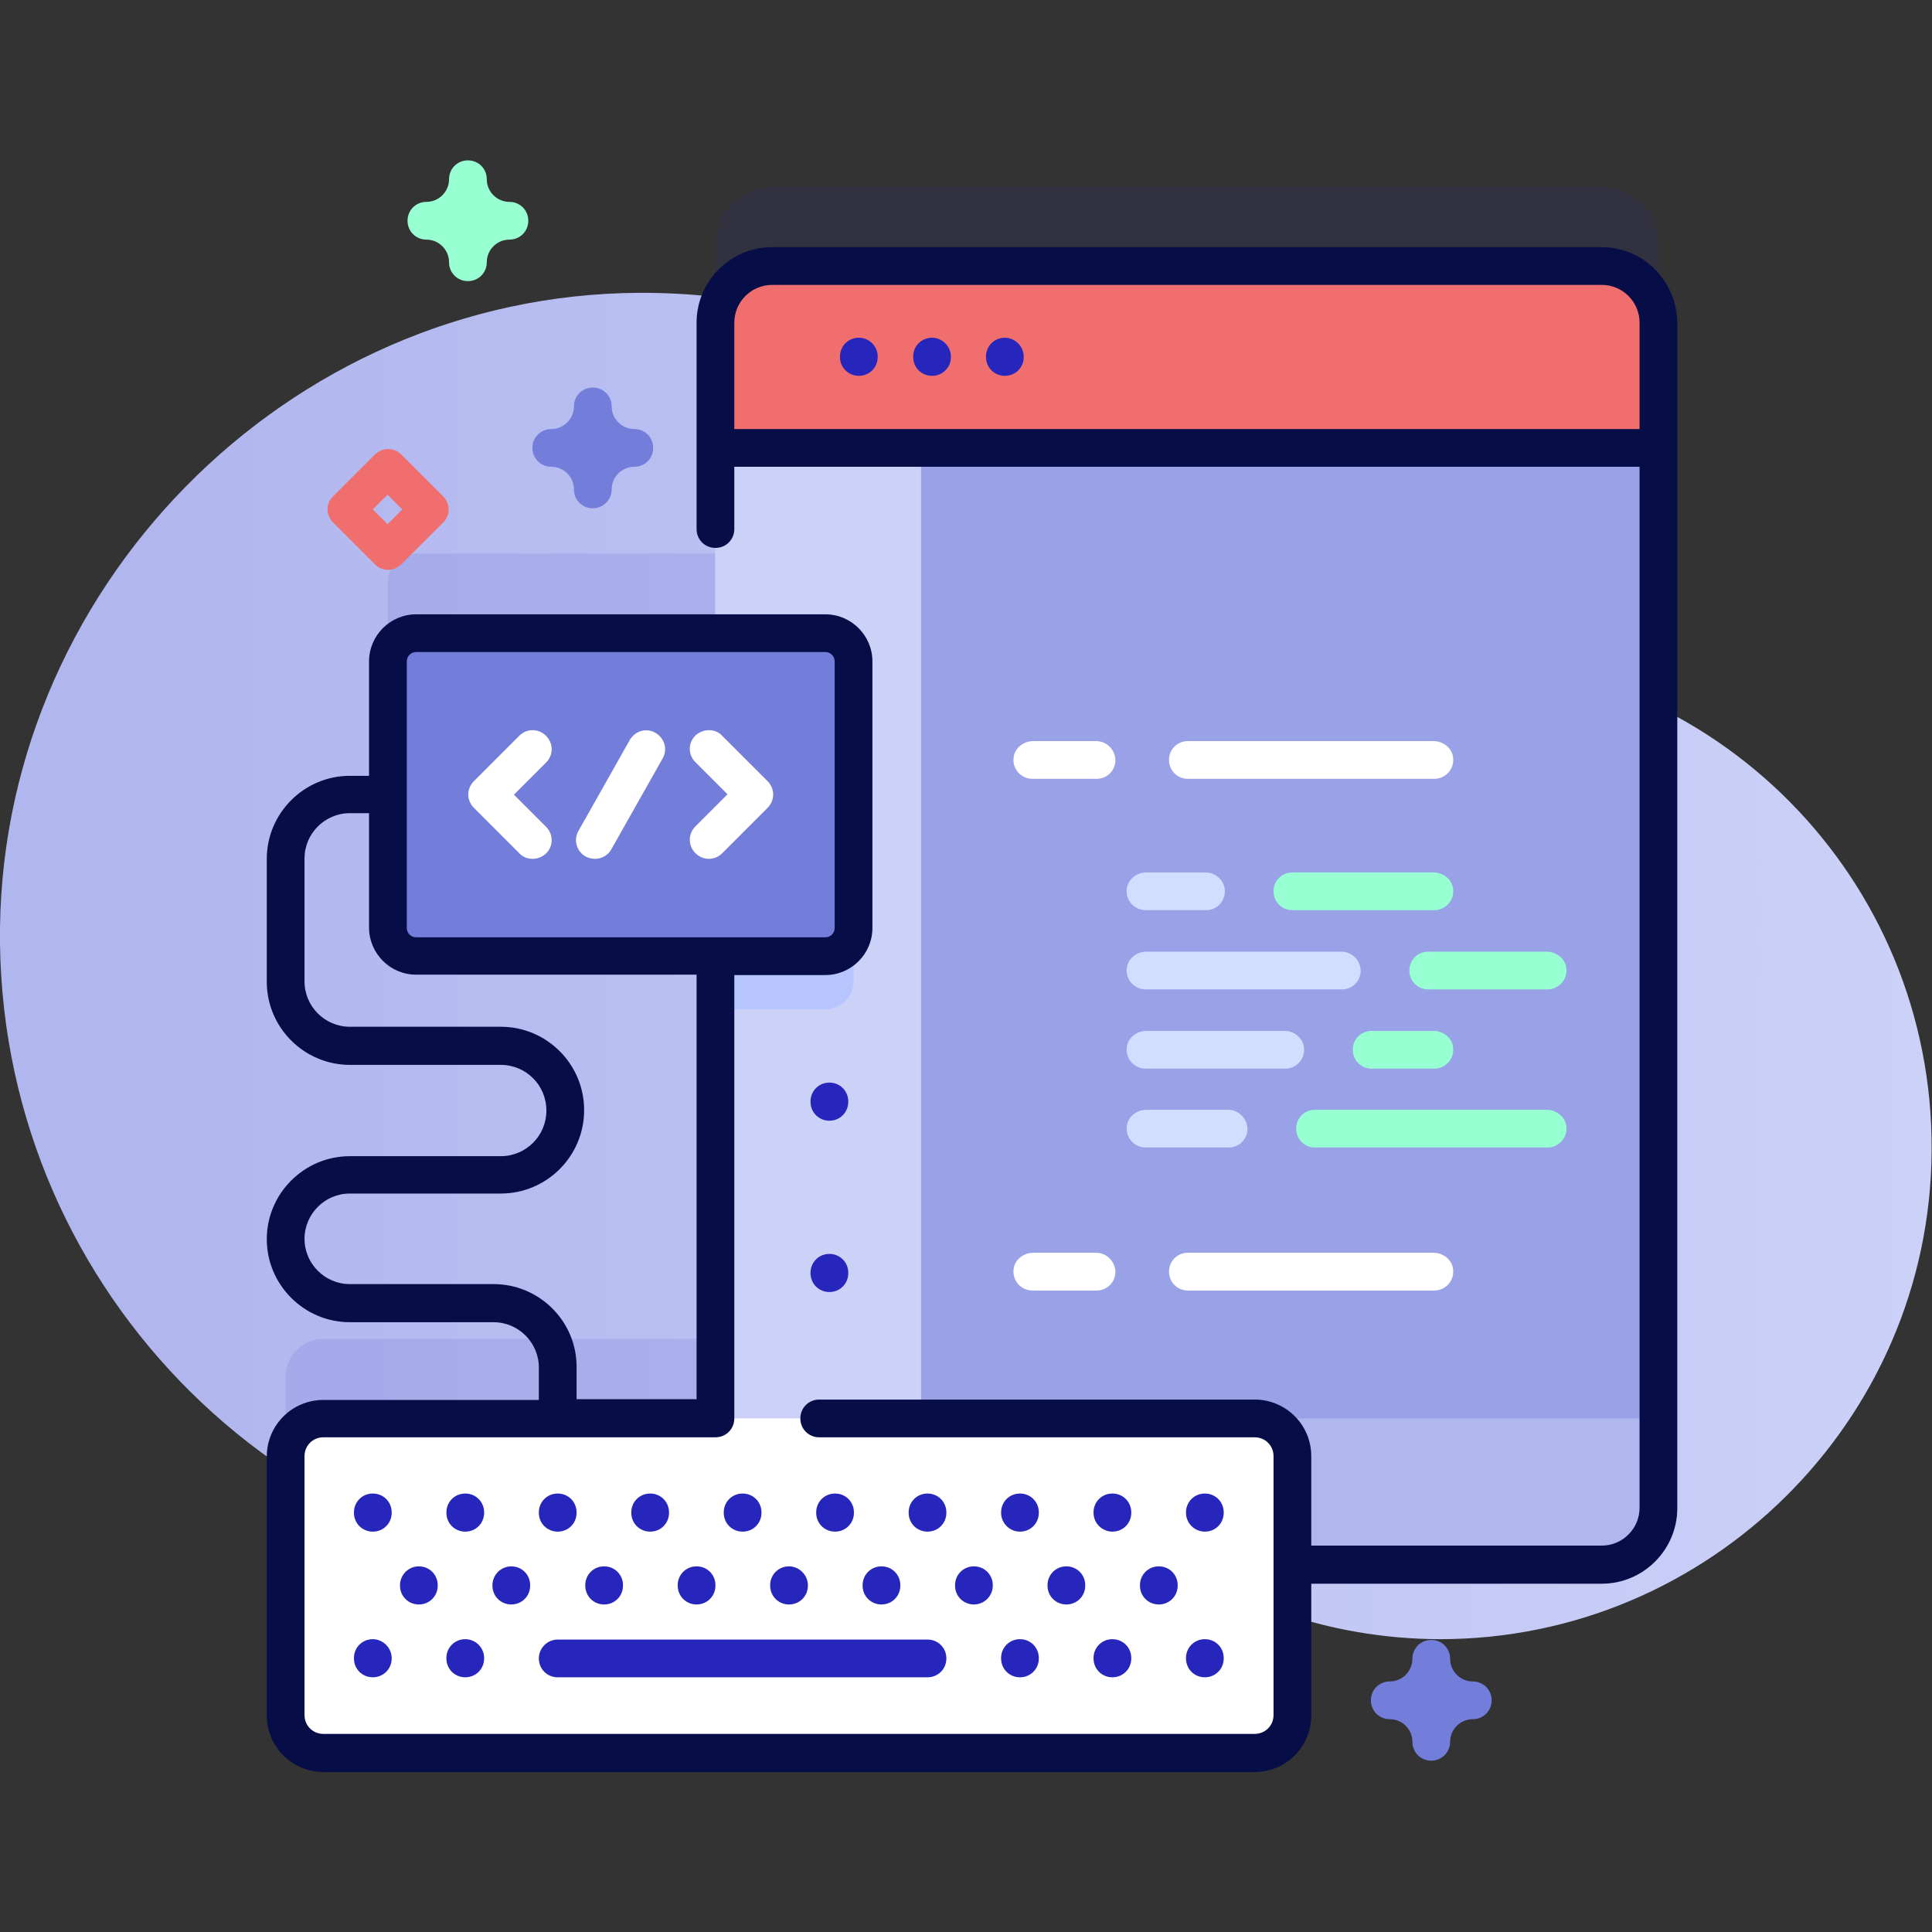 <?xml version="1.0" encoding="utf-8"?>
<!-- Generator: Adobe Illustrator 25.2.1, SVG Export Plug-In . SVG Version: 6.00 Build 0)  -->
<svg version="1.1" id="Camada_1" xmlns:svgjs="http://svgjs.com/svgjs"
	 xmlns="http://www.w3.org/2000/svg" xmlns:xlink="http://www.w3.org/1999/xlink" x="0px" y="0px" viewBox="0 0 512 512"
	 style="enable-background:new 0 0 512 512;" xml:space="preserve">
<rect x="0" y="0" width="512" height="512" fill="#333333" stroke="none"/>
<style type="text/css">
	.st0{fill:url(#SVGID_1_);}
	.st1{opacity:0.1;fill:#2626BC;enable-background:new    ;}
	.st2{fill:#727EDA;}
	.st3{fill:#97FFD2;}
	.st4{fill:#F16E6E;}
	.st5{fill:#99A2E7;}
	.st6{fill:#B0B6EE;}
	.st7{fill:#CCD1F8;}
	.st8{fill:#B7C5FF;}
	.st9{fill:#D2DEFF;}
	.st10{fill:#FFFFFF;}
	.st11{fill:#2626BC;}
	.st12{fill:#070E47;}
</style>
<g>
	<g>
		<linearGradient id="SVGID_1_" gradientUnits="userSpaceOnUse" x1="-2.633343e-05" y1="256.001" x2="512" y2="256.001">
			<stop  offset="4.850001e-02" style="stop-color:#B0B6EE"/>
			<stop  offset="0.999" style="stop-color:#CCD1F8"/>
		</linearGradient>
		<path class="st0" d="M382.6,174c-0.2,0-0.4,0-0.6,0c-32-0.1-62.4-13.8-83.4-38c-31.4-36-77.6-58.6-129.1-58.4
			C76,78-1.2,156.6,0,250.1c1.2,93,77,168,170.2,168c26.3,0,51.3-6,73.5-16.7c19.2-9.2,42.1-6.8,59,6.2
			c21.9,16.7,49.2,26.7,78.8,26.8c71.4,0.1,130-58,130.4-129.4C512.4,232.9,454.6,174.4,382.6,174L382.6,174z"/>
		<path class="st1" d="M424.5,49.5H204.6c-8.3,0-15,6.7-15,15v82.2h-79.3c-4.2,0-7.5,3.4-7.5,7.5v70.6c0,4.2,3.4,7.5,7.5,7.5h79.3
			v122.5H85.7c-5.5,0-10,4.5-10,10v68.6c0,5.5,4.5,10,10,10h246.8c5.5,0,10-4.5,10-10v-39.9h82c8.3,0,15-6.7,15-15V64.5
			C439.4,56.2,432.7,49.5,424.5,49.5L424.5,49.5z"/>
		<path class="st2" d="M379.3,466.6c-2.8,0-5-2.2-5-5c0-3.3-2.7-6-6-6c-2.8,0-5-2.2-5-5s2.2-5,5-5c3.3,0,6-2.7,6-6c0-2.8,2.2-5,5-5
			s5,2.2,5,5c0,3.3,2.7,6,6,6c2.8,0,5,2.2,5,5s-2.2,5-5,5c-3.3,0-6,2.7-6,6C384.3,464.3,382.1,466.6,379.3,466.6z"/>
		<path class="st3" d="M124,74.5c-2.8,0-5-2.2-5-5c0-3.3-2.7-6-6-6c-2.8,0-5-2.2-5-5s2.2-5,5-5c3.3,0,6-2.7,6-6c0-2.8,2.2-5,5-5
			s5,2.2,5,5c0,3.3,2.7,6,6,6c2.8,0,5,2.2,5,5s-2.2,5-5,5c-3.3,0-6,2.7-6,6C129,72.3,126.8,74.5,124,74.5z"/>
		<path class="st4" d="M102.8,151c-1.3,0-2.6-0.5-3.5-1.5l-11-11c-0.9-0.9-1.5-2.2-1.5-3.5s0.5-2.6,1.5-3.5l11-11c2-2,5.1-2,7.1,0
			l11,11c0.9,0.9,1.5,2.2,1.5,3.5s-0.5,2.6-1.5,3.5l-11,11C105.3,150.5,104.1,151,102.8,151z M98.8,135l3.9,3.9l3.9-3.9l-3.9-3.9
			L98.8,135z"/>
		<path class="st2" d="M157.1,134.7c-2.8,0-5-2.2-5-5c0-3.3-2.7-6-6-6c-2.8,0-5-2.2-5-5s2.2-5,5-5c3.3,0,6-2.7,6-6c0-2.8,2.2-5,5-5
			s5,2.2,5,5c0,3.3,2.7,6,6,6c2.8,0,5,2.2,5,5s-2.2,5-5,5c-3.3,0-6,2.7-6,6C162.1,132.4,159.9,134.7,157.1,134.7z"/>
		<path class="st5" d="M439.4,85.5v314.1c0,8.3-6.7,15-15,15H204.6c-8.3,0-15-6.7-15-15V85.5c0-8.3,6.7-15,15-15h219.9
			C432.7,70.5,439.4,77.2,439.4,85.5L439.4,85.5z"/>
		<path class="st6" d="M189.6,375.9v23.7c0,8.3,6.7,15,15,15h219.9c8.3,0,15-6.7,15-15v-23.7H189.6z"/>
		<path class="st7" d="M244.1,70.5v344h-39.6c-8.3,0-15-6.7-15-15V85.5c0-8.3,6.7-15,15-15L244.1,70.5z"/>
		<path class="st8" d="M226.2,189.4V260c0,4.2-3.4,7.5-7.5,7.5h-29.1v-85.6h29.1C222.8,181.9,226.2,185.3,226.2,189.4L226.2,189.4z"
			/>
		<path class="st4" d="M439.4,118.7V85.5c0-8.3-6.7-15-15-15H204.6c-8.3,0-15,6.7-15,15v33.2L439.4,118.7z"/>
		<path class="st9" d="M319.5,231.2h-15.7c-2.6,0-5,1.9-5.2,4.5c-0.3,3,2.1,5.5,5,5.5h16c2.8,0,5-2.2,5-5S322.2,231.2,319.5,231.2
			L319.5,231.2z"/>
		<path class="st3" d="M379.9,231.2h-37.4c-2.8,0-5,2.2-5,5s2.2,5,5,5h37.6c2.9,0,5.3-2.5,5-5.5
			C384.9,233.1,382.5,231.2,379.9,231.2L379.9,231.2z"/>
		<path class="st9" d="M355.5,252.2h-51.7c-2.6,0-5,1.9-5.2,4.5c-0.3,3,2.1,5.5,5,5.5h52c2.8,0,5-2.2,5-5
			C360.5,254.4,358.2,252.2,355.5,252.2L355.5,252.2z"/>
		<path class="st3" d="M409.9,252.2h-31.4c-2.8,0-5,2.2-5,5c0,2.8,2.2,5,5,5h31.6c2.9,0,5.3-2.5,5-5.5
			C414.9,254.1,412.5,252.2,409.9,252.2L409.9,252.2z"/>
		<path class="st9" d="M340.5,273.2h-36.7c-2.6,0-5,1.9-5.2,4.5c-0.3,3,2.1,5.5,5,5.5h37c2.8,0,5-2.2,5-5S343.2,273.2,340.5,273.2
			L340.5,273.2z"/>
		<path class="st3" d="M379.9,273.2h-16.4c-2.8,0-5,2.2-5,5s2.2,5,5,5h16.6c2.9,0,5.3-2.5,5-5.5
			C384.9,275.1,382.5,273.2,379.9,273.2L379.9,273.2z"/>
		<path class="st3" d="M409.9,294.1h-61.4c-2.8,0-5,2.2-5,5s2.2,5,5,5h61.6c2.9,0,5.3-2.5,5-5.5
			C414.9,296.1,412.5,294.1,409.9,294.1L409.9,294.1z"/>
		<path class="st9" d="M325.5,294.1h-21.7c-2.6,0-5,1.9-5.2,4.5c-0.3,3,2.1,5.5,5,5.5h22c2.8,0,5-2.2,5-5
			C330.5,296.4,328.2,294.1,325.5,294.1L325.5,294.1z"/>
		<g>
			<path class="st10" d="M290.5,196.4h-16.7c-2.6,0-5,1.9-5.2,4.5c-0.3,3,2.1,5.5,5,5.5h17c2.8,0,5-2.2,5-5
				C295.5,198.6,293.2,196.4,290.5,196.4L290.5,196.4z"/>
			<path class="st10" d="M379.9,196.4h-65.1c-2.8,0-5,2.2-5,5s2.2,5,5,5h65.3c2.9,0,5.3-2.5,5-5.5
				C384.9,198.3,382.5,196.4,379.9,196.4L379.9,196.4z"/>
			<path class="st10" d="M290.5,332h-16.7c-2.6,0-5,1.9-5.2,4.5c-0.3,3,2.1,5.5,5,5.5h17c2.8,0,5-2.2,5-5
				C295.5,334.2,293.2,332,290.5,332L290.5,332z"/>
			<path class="st10" d="M379.9,332h-65.1c-2.8,0-5,2.2-5,5c0,2.8,2.2,5,5,5h65.3c2.9,0,5.3-2.5,5-5.5
				C384.9,333.9,382.5,332,379.9,332L379.9,332z"/>
		</g>
		<path class="st2" d="M218.7,253.4H110.3c-4.2,0-7.5-3.4-7.5-7.5v-70.6c0-4.2,3.4-7.5,7.5-7.5h108.4c4.2,0,7.5,3.4,7.5,7.5v70.6
			C226.2,250,222.8,253.4,218.7,253.4z"/>
		<path class="st10" d="M141.1,227.6c-1.3,0-2.6-0.5-3.5-1.5l-12-12c-2-2-2-5.1,0-7.1l12-12c2-2,5.1-2,7.1,0c2,2,2,5.1,0,7.1
			l-8.5,8.5l8.5,8.5c2,2,2,5.1,0,7.1C143.7,227.1,142.4,227.6,141.1,227.6L141.1,227.6z"/>
		<path class="st10" d="M187.9,193.5c1.3,0,2.6,0.5,3.5,1.5l12,12c2,2,2,5.1,0,7.1l-12,12c-2,2-5.1,2-7.1,0c-2-2-2-5.1,0-7.1
			l8.5-8.5l-8.5-8.5c-2-2-2-5.1,0-7.1C185.3,194,186.6,193.5,187.9,193.5L187.9,193.5z"/>
		<path class="st10" d="M157.7,227.6c-0.8,0-1.7-0.2-2.5-0.6c-2.4-1.4-3.3-4.4-1.9-6.8l13.6-24.1c1.4-2.4,4.4-3.3,6.8-1.9
			c2.4,1.4,3.3,4.4,1.9,6.8L162,225.1C161.1,226.7,159.4,227.6,157.7,227.6L157.7,227.6z"/>
		<path class="st10" d="M332.5,464.5H85.7c-5.5,0-10-4.5-10-10v-68.6c0-5.5,4.5-10,10-10h246.8c5.5,0,10,4.5,10,10v68.6
			C342.5,460,338,464.5,332.5,464.5z"/>
		<g>
			<path class="st11" d="M227.6,89.5c-2.8,0-5,2.2-5,5v0.1c0,2.8,2.2,5,5,5s5-2.2,5-5v-0.1C232.6,91.8,230.4,89.5,227.6,89.5z"/>
			<path class="st11" d="M247,89.5c-2.8,0-5,2.2-5,5v0.1c0,2.8,2.2,5,5,5s5-2.2,5-5v-0.1C252,91.8,249.7,89.5,247,89.5z"/>
			<path class="st11" d="M266.3,89.5c-2.8,0-5,2.2-5,5v0.1c0,2.8,2.2,5,5,5s5-2.2,5-5v-0.1C271.3,91.8,269,89.5,266.3,89.5z"/>
			<path class="st12" d="M424.5,65.5H204.6c-11,0-20,9-20,20v54.7c0,2.8,2.2,5,5,5s5-2.2,5-5v-16.5h239.9v275.9c0,5.5-4.5,10-10,10
				h-77v-23.7c0-8.3-6.7-15-15-15H217.1c-2.8,0-5,2.2-5,5s2.2,5,5,5h115.4c2.8,0,5,2.2,5,5v68.6c0,2.8-2.2,5-5,5H85.7
				c-2.8,0-5-2.2-5-5v-68.6c0-2.8,2.2-5,5-5h103.9c2.8,0,5-2.2,5-5V258.4h24.1c6.9,0,12.5-5.6,12.5-12.5v-70.6
				c0-6.9-5.6-12.5-12.5-12.5H110.3c-6.9,0-12.5,5.6-12.5,12.5v30.3h-5.1c-12.1,0-22,9.9-22,22v32.6c0,12.1,9.9,22,22,22h40
				c6.7,0,12.1,5.4,12.1,12.1s-5.4,12.1-12.1,12.1h-40c-12.1,0-22,9.9-22,22s9.9,22,22,22h38.1c6.6,0,12,5.4,12,12v8.6H85.7
				c-8.3,0-15,6.7-15,15v68.6c0,8.3,6.7,15,15,15h246.8c8.3,0,15-6.7,15-15v-34.9h77c11,0,20-9,20-20V85.5
				C444.4,74.5,435.5,65.5,424.5,65.5L424.5,65.5z M107.8,175.3c0-1.4,1.1-2.5,2.5-2.5h108.4c1.4,0,2.5,1.1,2.5,2.5v70.6
				c0,1.4-1.1,2.5-2.5,2.5H110.3c-1.4,0-2.5-1.1-2.5-2.5V175.3z M130.8,340.3H92.7c-6.6,0-12-5.4-12-12s5.4-12,12-12h40
				c12.2,0,22.1-9.9,22.1-22.1s-9.9-22.1-22.1-22.1h-40c-6.6,0-12-5.4-12-12v-32.6c0-6.6,5.4-12,12-12h5.1v30.3
				c0,6.9,5.6,12.5,12.5,12.5h74.3v112.5h-31.8v-8.6C152.8,350.1,142.9,340.3,130.8,340.3z M194.6,113.7V85.5c0-5.5,4.5-10,10-10
				h219.9c5.5,0,10,4.5,10,10v28.2H194.6z"/>
			<path class="st11" d="M224.8,291.9c0-2.8-2.2-5-5-5s-5,2.2-5,5v0.1c0,2.8,2.2,5,5,5s5-2.2,5-5V291.9z"/>
			<path class="st11" d="M219.8,332.3c-2.8,0-5,2.2-5,5v0.1c0,2.8,2.2,5,5,5s5-2.2,5-5v-0.1C224.8,334.5,222.6,332.3,219.8,332.3z"
				/>
			<path class="st11" d="M103.8,400.8c0-2.8-2.2-5-5-5s-5,2.2-5,5v0.1c0,2.8,2.2,5,5,5s5-2.2,5-5V400.8z"/>
			<path class="st11" d="M128.3,400.8c0-2.8-2.2-5-5-5s-5,2.2-5,5v0.1c0,2.8,2.2,5,5,5s5-2.2,5-5V400.8z"/>
			<path class="st11" d="M147.8,405.9c2.8,0,5-2.2,5-5v-0.1c0-2.8-2.2-5-5-5s-5,2.2-5,5v0.1C142.8,403.7,145,405.9,147.8,405.9z"/>
			<path class="st11" d="M177.3,400.9v-0.1c0-2.8-2.2-5-5-5s-5,2.2-5,5v0.1c0,2.8,2.2,5,5,5S177.3,403.7,177.3,400.9z"/>
			<path class="st11" d="M201.8,400.9v-0.1c0-2.8-2.2-5-5-5s-5,2.2-5,5v0.1c0,2.8,2.2,5,5,5S201.8,403.7,201.8,400.9z"/>
			<path class="st11" d="M226.3,400.9v-0.1c0-2.8-2.2-5-5-5s-5,2.2-5,5v0.1c0,2.8,2.2,5,5,5S226.3,403.7,226.3,400.9z"/>
			<path class="st11" d="M250.8,400.9v-0.1c0-2.8-2.2-5-5-5s-5,2.2-5,5v0.1c0,2.8,2.2,5,5,5S250.8,403.7,250.8,400.9z"/>
			<path class="st11" d="M270.3,405.9c2.8,0,5-2.2,5-5v-0.1c0-2.8-2.2-5-5-5s-5,2.2-5,5v0.1C265.3,403.7,267.6,405.9,270.3,405.9z"
				/>
			<path class="st11" d="M294.8,405.9c2.8,0,5-2.2,5-5v-0.1c0-2.8-2.2-5-5-5s-5,2.2-5,5v0.1C289.8,403.7,292.1,405.9,294.8,405.9z"
				/>
			<path class="st11" d="M319.3,405.9c2.8,0,5-2.2,5-5v-0.1c0-2.8-2.2-5-5-5s-5,2.2-5,5v0.1C314.3,403.7,316.6,405.9,319.3,405.9z"
				/>
			<path class="st11" d="M106,420.1v0.1c0,2.8,2.2,5,5,5s5-2.2,5-5v-0.1c0-2.8-2.2-5-5-5S106,417.4,106,420.1z"/>
			<path class="st11" d="M130.5,420.1v0.1c0,2.8,2.2,5,5,5s5-2.2,5-5v-0.1c0-2.8-2.2-5-5-5S130.5,417.4,130.5,420.1z"/>
			<path class="st11" d="M165.1,420.2v-0.1c0-2.8-2.2-5-5-5s-5,2.2-5,5v0.1c0,2.8,2.2,5,5,5S165.1,423,165.1,420.2z"/>
			<path class="st11" d="M189.6,420.2v-0.1c0-2.8-2.2-5-5-5s-5,2.2-5,5v0.1c0,2.8,2.2,5,5,5S189.6,423,189.6,420.2z"/>
			<path class="st11" d="M209.1,415.1c-2.8,0-5,2.2-5,5v0.1c0,2.8,2.2,5,5,5s5-2.2,5-5v-0.1C214.1,417.4,211.8,415.1,209.1,415.1z"
				/>
			<path class="st11" d="M238.6,420.2v-0.1c0-2.8-2.2-5-5-5s-5,2.2-5,5v0.1c0,2.8,2.2,5,5,5S238.6,423,238.6,420.2z"/>
			<path class="st11" d="M263.1,420.2v-0.1c0-2.8-2.2-5-5-5c-2.8,0-5,2.2-5,5v0.1c0,2.8,2.2,5,5,5
				C260.8,425.2,263.1,423,263.1,420.2z"/>
			<path class="st11" d="M287.6,420.2v-0.1c0-2.8-2.2-5-5-5s-5,2.2-5,5v0.1c0,2.8,2.2,5,5,5S287.6,423,287.6,420.2z"/>
			<path class="st11" d="M312.1,420.2v-0.1c0-2.8-2.2-5-5-5s-5,2.2-5,5v0.1c0,2.8,2.2,5,5,5S312.1,423,312.1,420.2z"/>
			<path class="st11" d="M98.8,434.4c-2.8,0-5,2.2-5,5v0.1c0,2.8,2.2,5,5,5s5-2.2,5-5v-0.1C103.8,436.7,101.5,434.4,98.8,434.4z"/>
			<path class="st11" d="M123.3,434.4c-2.8,0-5,2.2-5,5v0.1c0,2.8,2.2,5,5,5s5-2.2,5-5v-0.1C128.3,436.7,126.1,434.4,123.3,434.4z"
				/>
			<path class="st11" d="M142.8,439.5c0,2.8,2.2,5,5,5h98c2.8,0,5-2.2,5-5s-2.2-5-5-5h-98C145,434.5,142.8,436.8,142.8,439.5z"/>
			<path class="st11" d="M265.3,439.5c0,2.8,2.2,5,5,5s5-2.2,5-5v-0.1c0-2.8-2.2-5-5-5s-5,2.2-5,5V439.5z"/>
			<path class="st11" d="M289.8,439.5c0,2.8,2.2,5,5,5s5-2.2,5-5v-0.1c0-2.8-2.2-5-5-5s-5,2.2-5,5V439.5z"/>
			<path class="st11" d="M314.3,439.5c0,2.8,2.2,5,5,5s5-2.2,5-5v-0.1c0-2.8-2.2-5-5-5s-5,2.2-5,5V439.5z"/>
		</g>
	</g>
</g>
</svg>
